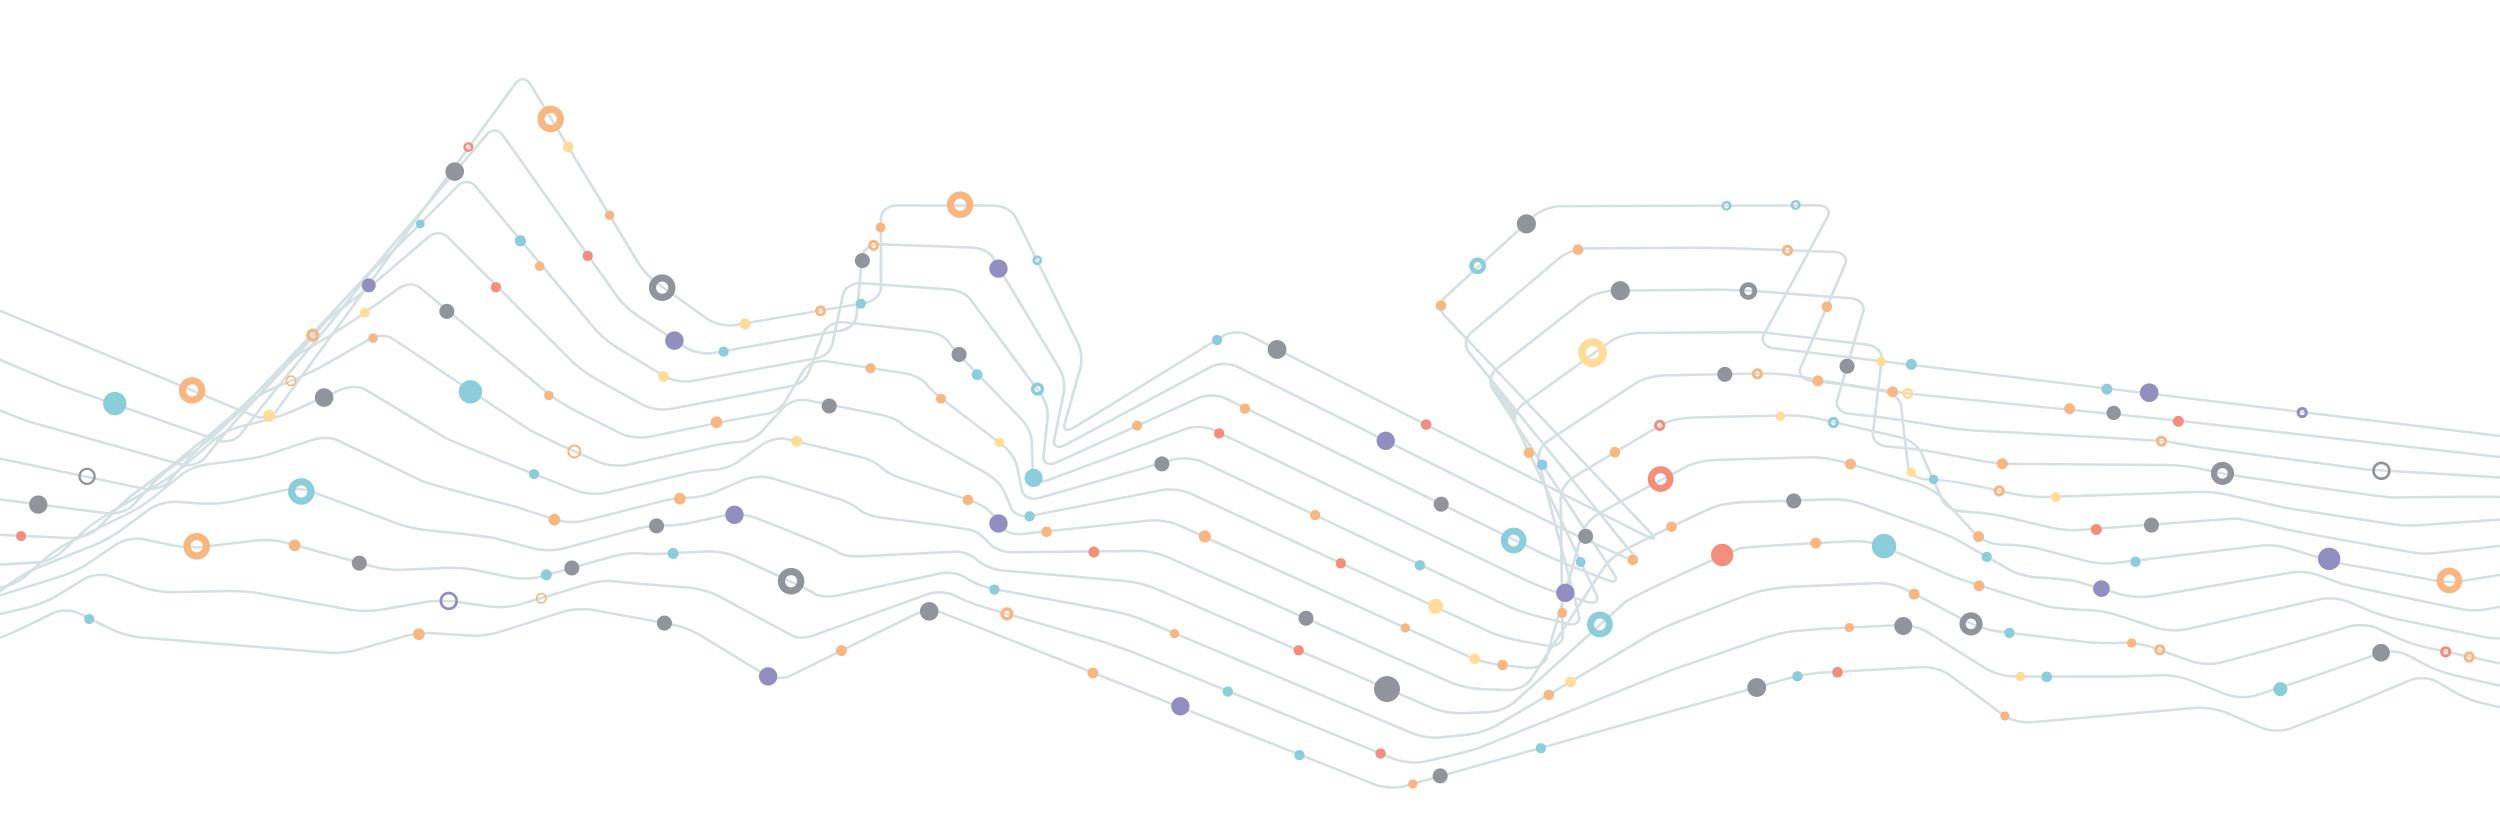 <svg version="1.1" viewBox="0 0 1225 411" xml:space="preserve" xmlns="http://www.w3.org/2000/svg"><style type="text/css">.st1{fill:#bac9cf}.st2{fill:#f2872e}.st3{fill:#eb4224}.st4{fill:#ffc754}.st5{fill:#3dabc2}.st6{fill:#474d57}.st7{fill:#4a4296}</style><g opacity=".6"><path class="st1" d="M27.64 292.72l13.99-8.5c2.51-1.47 6.02-2.14 9.62-1.84 1.14.11 2.17.32 3.15.65l15.07 5.34c4.8 1.57 9.92 2.38 15.21 2.42l26.05-.58c5.04-.06 9.48.17 13.65.71l46.8 8.4c2.23.39 4.7.59 7.77.62h.09c3.02 0 5.47-.17 7.77-.54l21.21-3.72c2.16-.37 4.57-.56 7.56-.62 3.02-.04 5.43.08 7.68.38l16.48 2.37c1.08.16 2.27.24 3.64.27 4.45.04 8.25-.4 11.79-1.37l32.86-9.87c3.12-.91 6.41-1.44 9.79-1.56.99-.02 1.78 0 2.58.1l13.19 1.35 23.74 1.81c4.92.5 9.8 1.84 14.16 3.92l36.19 19.46c1.49.97 3.41 1.1 4.92 1.11 2.11-.02 4.28-.39 6.37-1.11l55.62-20.12c1.81-.7 4.07-1.01 6.54-.91 2.45.12 4.64.63 6.39 1.5 4.31 2.19 8.98 4.08 13.96 5.62l58.56 16.97 14.34 4.98 128.21 52.45.1.04c3.19 1.24 7.01 1.85 11.33 1.79 1.34-.03 2.51-.14 3.68-.36 0 0 22.28-4.92 27.13-6.78l94.36-38.18 45.84-15.82c4.57-1.47 8.98-2.53 13.14-3.16l13.9-1.14 38.41-1.9c4.72-.11 9.67 1.09 13.63 3.3l28.58 17.91c4.03 2.35 9.1 3.77 14.25 4l52.09.03 15.8-.5 2.69-.17c4.92-.21 9.95.53 14.63 2.15l18.56 7.24c2.03.79 4.41 1.23 7.29 1.33 2.85.08 5.27-.19 7.5-.85l21.33-6.94 14.38-4.88 24.96-8.81c1.86-.67 4.1-.93 6.63-.78 2.52.16 4.68.68 6.47 1.57l8.51 4.54c4.29 2.2 9.04 3.98 14.11 5.29l23.94 5.53v-1.27l-23.57-5.44h-.01c-4.96-1.27-9.61-3.01-13.87-5.21l-8.52-4.54c-1.91-.95-4.25-1.52-6.97-1.69-2.73-.15-5.16.14-7.28.89l-24.74 8.74-14.56 4.94-21.31 6.93c-1.95.58-4.29.84-6.94.76-2.67-.09-4.96-.51-6.8-1.22l-18.58-7.25-.1-.04c-4.8-1.65-10.04-2.41-15.22-2.2l-2.49.16-15.84.5-52.05-.03c-4.92-.21-9.74-1.56-13.63-3.84l-28.51-17.86-.09-.05c-4.2-2.33-9.28-3.55-14.43-3.45l-38.34 1.89-13.98 1.15-.11.01c-4.26.64-8.62 1.69-13.41 3.23l-45.91 15.85L724.24 366c-4.69 1.8-26.87 6.69-26.87 6.69-.99.18-2.09.29-3.36.32-4.1.05-7.76-.52-10.84-1.72l-128.23-52.46-14.43-5.01-58.68-17.01c-4.82-1.49-9.41-3.34-13.73-5.54-1.89-.94-4.2-1.48-6.9-1.61-2.71-.11-5.1.22-7.2 1.03l-55.59 20.11c-1.87.64-3.88.99-5.83 1-1.89 0-3.24-.29-4.13-.88l-36.41-19.58c-4.45-2.12-9.5-3.51-14.69-4.03l-23.74-1.82-13.15-1.35c-.79-.09-1.65-.13-2.71-.1-3.5.13-6.92.68-10.24 1.65l-32.85 9.87c-3.26.89-7.05 1.33-11.28 1.29-1.3-.02-2.43-.11-3.54-.27l-16.49-2.37c-2.25-.3-4.74-.42-7.81-.38-3.08.06-5.56.26-7.87.66l-21.21 3.72c-2.16.35-4.55.52-7.53.51-2.98-.02-5.37-.21-7.6-.61l-46.74-8.39-.1-.01c-4.18-.55-8.7-.78-13.89-.71l-25.93.58c-5.06-.04-10.16-.85-14.82-2.37l-15.06-5.34c-1.01-.34-2.16-.58-3.41-.69-.62-.05-1.23-.08-1.83-.08-3.26 0-6.29.73-8.72 2.15l-13.98 8.49c-4.09 2.33-8.77 4.19-13.6 5.42l-13.93 3.22v1.28l14.35-3.31c4.97-1.3 9.64-3.17 13.97-5.63z"/><path class="st1" d="M1216 343.83c-4.91-1.34-9.45-3.2-13.56-5.55l-8.03-4.78c-1.81-1.02-4.15-1.63-6.75-1.79-2.61-.14-5.03.23-7.07 1.08l-24.03 10.05-14 5.63-20.52 7.92-.11.03c-1.88.68-4.16.99-6.72.95-2.6-.07-4.83-.49-6.71-1.29l-17.66-7.55-.1-.04c-3.21-1.26-7.04-2.03-11.37-2.29-1.34-.07-2.54-.05-3.73.06l-80.65 7.07c-4.7.2-9.54-1.1-12.91-3.42l-26.53-19.75-.09-.06c-3.86-2.55-8.93-3.95-13.93-3.84l-49.13 2.73c-5.26.39-10.42 1.25-15.43 2.57l-188.98 53.07c-2.01.52-4.31.71-7.03.59-2.72-.15-4.97-.58-6.94-1.35l-211.73-84.02c-2.04-.76-4.46-1.09-7.17-.99-2.71.12-5.07.65-7.06 1.62l-60.96 30.04c-1.69.79-3.87 1.17-6.16 1.08-2.29-.1-4.4-.68-6.01-1.67l-31.8-19.4c-4.28-2.42-9-4.18-14.13-5.24l-38.33-7.03c-1.09-.19-2.27-.3-3.62-.35-.45-.01-7-.31-11.58 1.32l-31.32 10c-3.28.97-6.98 1.53-11.31 1.7-1.3.04-21.73-1.42-23.14-1.38-4.49.16-8.33.69-11.83 1.65l-23.12 6.68c-3.33.89-7.05 1.36-11.38 1.44-1.29.02-93.72-7.53-93.72-7.53-5-.49-9.91-1.79-14.27-3.78l-16.66-8.17c-1.92-.9-4.32-1.35-6.89-1.3-2.59.06-4.94.62-6.86 1.65 0 0-21.22 10.71-25.32 11.65l-.35.08v1.27l.55-.11c4.25-.97 25.76-11.8 25.76-11.8l.1-.05c1.65-.89 3.78-1.39 6.14-1.44 2.38-.05 4.54.36 6.32 1.19l16.66 8.17c4.5 2.05 9.44 3.35 14.66 3.87 0 0 92.54 7.55 93.89 7.54 4.46-.09 8.3-.58 11.84-1.52l23.12-6.69c3.3-.9 7.03-1.41 11.4-1.57 1.33-.03 21.78 1.42 23.14 1.37 4.45-.18 8.27-.76 11.76-1.79l31.22-9.96c3.19-.95 6.93-1.38 11.13-1.27 1.29.05 2.41.16 3.5.35l38.31 7.03c4.81 1 9.52 2.75 13.67 5.09l31.79 19.4c2.23 1.36 4.83 1.75 6.62 1.83 2.55.1 4.91-.31 6.92-1.25l60.97-30.05c1.74-.85 3.9-1.34 6.42-1.44 2.52-.09 4.75.21 6.67.93L673.49 385l.1.04c2.04.79 4.43 1.26 7.31 1.42 2.88.13 5.32-.07 7.57-.66l188.99-53.09c4.83-1.27 9.9-2.12 15.14-2.51l49-2.72c4.6-.12 9.52 1.23 13.12 3.63l26.42 19.66.08.06c3.74 2.57 8.8 3.93 13.86 3.72l80.78-7.08c1.04-.09 2.17-.11 3.44-.05 4.17.25 7.84.98 10.88 2.18l17.83 7.62c1.97.84 4.38 1.3 7.17 1.38 2.75.04 5.2-.3 7.23-1.03l20.75-8 14.03-5.64 24.03-10.05c1.77-.74 3.97-1.07 6.36-.95 2.39.14 4.51.7 6.19 1.64l7.92 4.73s7.95 4.66 13.93 5.71l10.21 2.5.01-1.28-9.82-2.4h-.02z"/><path class="st1" d="M1226 214.38v-1.25l-303.36-36.65.07-.61c.37-3.62-3.18-7.09-7.84-7.58l-5.62-.69 4.37-14.86c.11-.43.17-.88.17-1.31.05-1.21-.43-2.39-1.38-3.42-1.35-1.46-3.46-2.38-5.7-2.46l-8.5-.65h-.01l6.6-15.35c.34-.86.45-1.75.3-2.54-.35-2.61-3.59-4.21-6.38-4.21h-.07l-11.15-.39 8.65-16.02c.44-.85.62-1.69.55-2.47-.09-1.24-.91-2.4-2.12-3.02-1.04-.58-2.39-.88-4.1-.88l-125.6.4h-.11c-5.06.25-9.91 2.02-13.38 4.93l-43.53 39.58a7.405 7.405 0 0 0-2.34 5.13c-.07 1.96.63 3.82 2.04 5.29l10.45 11.01c-.28.96-.39 1.9-.32 2.8.13 1.45.68 2.81 1.65 4l10.45 12.88-.01.08c-.03.23-.07.46-.07.69-.01 1.47.4 2.88 1.22 4.14l11 16.81.02.05c.09.29.18.58.34.92l12.89 27.23-143.01-72.39c-1.91-.92-4.26-1.35-6.8-1.25-1.78.08-4.37.45-6.66 1.86l-72.98 44.89c-.88.51-1.85.98-2.72.93-.26-.02-1.15-.03-.84-1.52.07-.33 7.92-28.25 7.92-28.25.23-.86.37-1.79.43-2.86.14-3.48-.39-6.47-1.66-9.23l-30.62-62.05c-1.94-3.46-6.46-5.86-11.35-5.98l-47.39-.05c-2.54.01-5.04.96-6.71 2.65-1.18 1.2-1.81 2.65-1.77 4.14l-.01 12.27v.01h-.14c-4.52-.16-8.8 2.81-9.07 6.46l-1.22 12.65c-4.04.35-7.5 2.86-8.14 6.01l-1.25 5.75-51.02 8.64c-.99.16-2.08.21-3.25.16-3.79-.21-7.23-1.23-9.73-2.9l-24.63-17.47c-3.6-2.71-6.7-5.98-8.99-9.5l-53.22-88.1c-.7-1.13-1.97-2.51-4.05-2.63h-.03c-2.04 0-3.43 1.28-4.28 2.42l-44.18 60.5-15.58 18.07-8.49 10.33-6.48 7.13s-23.15 24.88-25.24 27.13l-26.4 27.96-.11.11-8.7 8.15L-.5 151.4v1.35l116.31 48.18-14.37 12.3h-.01L30.1 188.24-.52 175.42v1.37l30.2 12.63 70.61 24.74-.01.01h.01L85.64 226.1l-70.11-19.77c-4.85-1.44-16.08-6.16-16.08-6.16v1.39s10.77 4.49 15.65 5.94l69.35 19.56.06.02-15.33 11.52-69.77-14.64v1.28l68.38 14.31c-3.8 2.75-7.35 5.73-10.61 8.93l-4.01 2.48c-.03 0-53.78-6.96-53.78-6.96v1.25l52 6.77s-8.47 5.73-11.83 8.79l-2.18 2.05c-.88.11-1.69.21-2.58.19l-35.44-1.61v1.24l35.45 1.61s.67-.01.98-.04l-2.04 1.01c-4.38 2.28-8.39 4.95-11.98 7.98l-1.71 1.51c-1.13.24-20.71 1.28-20.71 1.28l-.01 1.24s18.56-.89 18.94-.95l-2.9 2.55c-4.27 1.95-12.5 7.71-12.5 7.71-.96.29-3.56.85-3.56.85v1.27s1.01-.2 1.25-.25l-1.25 1.04v1.66l4.28-3.48c3.45-1.09 6.63-2.75 9.19-4.79l3.51-3.08s.75-.35 1.02-.47l29.23-11.71c4.57-1.92 8.88-4.3 12.87-7.1l14.08-10.4c3.47-2.37 8.36-3.71 13.1-3.59l12.41.82.12.01c5.19.24 10.42-.14 15.53-1.13l24.07-5.3c2.01-.44 4.27-.66 6.74-.63 1.69.04 3.87.15 5.87.78l12.42 4.52 30.51 11.47.12.05c4.72 1.67 9.78 2.79 15.13 3.35 0 0 28.44 2.76 33.49 4.02l17.95 4.82c2.18.57 4.59.85 7.59.88 2.99 0 5.41-.26 7.56-.79l36.19-9.66.1-.03c4.63-1.16 8.92-1.72 12.77-1.64l.1.01c4.02.14 8.25-.26 13.3-1.26l16.49-3.59c1-.22 2.1-.36 3.34-.43 4.03-.18 7.8.27 10.97 1.33 0 0 37.46 14.5 40.03 16.45 1.49 1.24 3.5 1.8 5.47 2.21 2.04.4 4.06.57 5.99.49l47.35-2.33h.11c3.4 0 7.1 1.43 9.97 3.88 3.16 2.76 7.69 4.65 12.75 5.32l60.18 5.18c4.9.5 9.91 1.72 14.55 3.55l135.2 58.41c4.5 1.82 9.67 2.79 14.95 2.81l12.97-.47c4.93-.3 9.82-2.1 13.4-4.92l.1-.08c18.09-16.34 36.19-32.68 54.33-49.06 3.32-2.89 52.12-25.1 56.23-26.29 3.94-.98 55.37-3.48 55.37-3.48 4.89-.09 9.86.79 14.48 2.57l33.04 14.43c4.49 1.92 46.29 14.68 46.29 14.68l.11.03c4.83 1.34 18.72 2.02 18.72 2.02 4.92-.02 10.07.69 14.97 2.08l20.27 6.54c2.11.68 4.49 1.08 7.5 1.26 2.93.14 5.43.01 7.65-.41l64.9-14.63c1.01-.24 2.12-.4 3.29-.47 3.95-.2 7.65.31 10.74 1.47l9.62 4.07c4.51 1.85 9.42 3.39 14.67 4.58l44.07 9.03c1.09.23 7.27.49 7.27.49v-1.24s-5.94-.25-7.07-.48l-44.06-9.02c-5.08-1.15-9.91-2.66-14.31-4.47l-9.65-4.08-.1-.04c-3.26-1.22-7.05-1.74-11.28-1.54-1.26.08-2.46.25-3.63.52l-64.76 14.59c-2.1.4-4.49.52-7.3.38-2.89-.17-5.16-.55-7.22-1.22l-20.2-6.52-.1-.03c-4.94-1.4-9.98-2.12-15.09-2.12-.11 0-13.91-.67-18.62-1.98 0 0-41.76-12.75-46.24-14.67l-32.97-14.4-.1-.04a40.533 40.533 0 0 0-14.98-2.64s-51.68 2.52-55.7 3.52l-.1.03c-4.15 1.2-53.27 23.59-56.75 26.61l-54.31 49.04c-3.37 2.67-7.96 4.35-12.68 4.63l-12.83.47c-5.08-.02-10.06-.95-14.46-2.73L566.2 287.7a56.968 56.968 0 0 0-14.98-3.63l-60.06-5.17c-4.72-.62-9.09-2.44-11.98-4.98l-.08-.07c-1.85-1.56-5.71-4.16-10.88-4.16h-.1l-47.35 2.32c-1.82.08-3.73-.08-5.66-.46-1.7-.36-3.6-.87-4.84-1.91l-.1-.08c-2.64-2-40.45-16.64-40.45-16.64-3.31-1.11-7.16-1.57-11.45-1.38-1.32.07-2.49.22-3.66.48l-16.37 3.57c-4.88.96-9.12 1.37-12.96 1.23h-.1c-4.03-.07-8.36.48-13.29 1.71l-36.05 9.63-.1.02c-2.05.51-4.42.75-7.24.75-2.83-.02-5.19-.29-7.31-.85l-17.86-4.79-.1-.03c-5.05-1.26-33.74-4.06-33.74-4.06-5.14-.53-10.07-1.63-14.66-3.25l-30.63-11.51-12.45-4.53-.1-.03c-2.12-.66-4.34-.79-6.23-.83-2.6-.02-4.92.19-7.15.68l-23.94 5.28c-4.94.96-10.19 1.34-15.26 1.1l-12.44-.83h-.11c-5.02-.1-10.12 1.29-13.97 3.9l-14.09 10.4c-3.83 2.69-8.05 5.01-12.6 6.93l-26.68 10.68 1.49-1.32c3.73-.85 7.05-2.45 9.62-4.62l6.47-6.1 3.08-1.52c3.2-.76 5.95-2.12 7.97-3.93l15.17-7.49c4.34-2.23 8.44-4.82 12.24-7.77l14.13-11.4c3.47-2.59 8.04-4.35 12.93-4.97 0 0 22.24-2.6 27.25-4.14l23.22-7.65.1-.03c1.9-.62 4.05-.95 6.37-.97 2.3 0 4.09.29 5.53.88l11.86 5.62L206 236.04l.09.04c4.45 2.07 46.75 12.91 46.75 12.91l18.76 6.16c2.1.68 4.55 1.06 7.48 1.18 2.93.09 5.41-.11 7.68-.63l37.83-9.53c4.76-1.13 9.02-1.69 13.11-1.72 4.05-.05 8.27-.95 12.99-2.8l13.83-5.92c1.82-.78 4.08-1.24 6.72-1.39 2.64-.13 4.97.08 7 .66l31.78 9.82c4.46 1.46 7.8 3.13 10.26 5.16 2.49 2.06 6.03 3.41 11.13 4.23l31.6 3.97 12.43 2.12c2.94.88 5.7 2.81 8.23 5.79 2.5 3.01 7.11 4.99 12.04 5.16h.1l61.19-.68c4.9.05 9.88 1.01 14.48 2.82l138.63 61.37c4.55 1.89 9.55 3.05 14.87 3.44l13.46.53c4.81.12 9.55-1.94 12.04-5.24l4.66-7.14c1.63-1 2.78-2.36 3.23-3.78l.62-2.12 2.21-3.39c1.24-.21 2.32-.65 3.13-1.29a5.05 5.05 0 0 0 1.97-3.99l-.03-2.5 1.92-2.95c.87.17 1.62.23 2.32.18 1.13-.06 2.24-.49 2.98-1.17.86-.83 1.07-1.83 1.09-2.53.01-.42-1.04-4.7-1.04-4.7l2.09-3.21 1.72.55c.73.23 1.71.49 2.75.5.92.07 1.9-.26 2.55-.86.45-.42.69-.94.68-1.4.11-.92-.21-1.77-.49-2.4l-2.04-4.32 2.43-3.73 3.9 1.5c.78.29 1.63.57 2.61.68.52.04 1.3.05 1.94-.34.56-.35.86-.98.78-1.67-.07-.82-.46-1.55-.83-2.12l-3.35-5.13c1.3-1.41 2.81-2.73 4.49-3.93l4.18 1.86.21.09c.93.39 1.9.8 3.11.81.59 0 1.33-.36 1.45-.99.15-1.03-.42-1.8-.92-2.48l-2.16-2.67 9.51-4.74c.47.19 1.03.39 1.65.47.35.09.82-.04 1.11-.31a.8.8 0 0 0 .28-.69c-.04-.32-.15-.59-.28-.84 0 0 25.35-12.31 29.43-13.77 3.84-1.21 8.36-1.97 13.41-2.25l43.51-1.42c4.9-.07 10.01.69 14.81 2.21l35.43 12.71c4.57 1.69 9.07 3.74 13.43 6.13l23.5 13.43.11.06c4.18 2.24 9.18 3.55 14.43 3.77h.1s13.66.75 18.7 2.06l21.05 6.15.12.04c3.35.95 7.16 1.37 11.69 1.29 1.36-.04 2.55-.13 3.58-.29 0 0 69.25-11.94 70.48-11.97 4.13-.09 7.81.4 11.04 1.48l10.24 3.84c4.63 1.69 60.14 12.92 60.14 12.92l.11.02c2.21.43 4.66.61 7.72.54 3.01-.08 11.97-1.94 11.97-1.94v-1.28s-9.14 1.9-12 1.98c-2.96.06-5.31-.11-7.5-.54 0 0-55.38-11.21-60.01-12.89l-10.17-3.81-.1-.03c-3.33-1.11-7.18-1.64-11.48-1.54-1.29.04-70.6 11.96-70.6 11.96-1.03.15-2.16.25-3.45.28-4.37.08-8.04-.33-11.22-1.23l-21.3-6.22c-5.08-1.32-19.06-2.09-19.06-2.09-4.98-.21-9.88-1.49-13.86-3.64l-23.51-13.43-.1-.05c-4.37-2.39-8.94-4.48-13.65-6.22l-35.36-12.69-.1-.03a48.171 48.171 0 0 0-15.32-2.26l-43.43 1.42c-5.27.3-9.79 1.06-13.81 2.32l-.1.03c-4.09 1.47-23.91 11.02-29.6 13.86l-.01-.01c-.06-.07-.41-.47-.51-.6l-14.43-15.21 32.53-17.27c3.76-1.45 8.24-2.33 13.4-2.62l45.07-1.25c4.93-.06 10.13.58 14.97 1.82l38.05 11.02c4.27 1.35 8.17 3.58 11.3 6.46l.42.95c.92 1.97 2.75 3.72 5.16 4.94l11.44 12.26c3 3.01 7.79 5.02 12.79 5.37l4.08.08c5.02.15 10.12.83 15.21 2.04l22.09 5.82c3.4.86 7.26 1.3 11.79 1.32 1.37 0 75.13-8.98 76.38-8.99 4.2.02 7.98.52 11.28 1.5 3.61 1.19 20.69 6.41 25.96 7.44l46.57 8.43.1.02c2.21.4 4.67.59 7.76.61 3.05-.01 24.32-3.65 24.32-3.65v-1.26s-21.36 3.67-24.33 3.68c-3.01-.01-5.4-.2-7.59-.6l-46.67-8.45c-5.15-1.01-25.78-7.41-25.78-7.41-3.43-1.02-7.23-1.52-11.64-1.54-1.32.01-75.05 8.98-76.37 8.99-4.42-.03-8.16-.44-11.51-1.3l-22-5.79-.1-.03c-5.12-1.21-10.32-1.91-15.44-2.07l-3.92-.07-.1-.01c-4.61-.31-9.17-2.22-11.93-5.02l-9.49-10.19-.11-.12c.94.27 7.28.69 7.28.69 5.02.24 10.15.91 15.31 2.02l22.92 5.41.1.03c3.43.78 7.31 1.22 11.87 1.35 1.4.03 77.45-5.74 78.75-5.72 4.33.12 23.12 4.87 23.12 4.87 4.82 1.36 63.17 11.63 63.17 11.63 2.23.38 4.63.58 7.8.67 3.07.06 36.7-3.91 36.7-3.91l.01-1.25s-33.68 3.99-36.68 3.93c-3.04-.08-5.45-.29-7.67-.67 0 0-58.18-10.25-63.01-11.61 0 0-18.95-4.77-23.4-4.9-1.35-.02-77.42 5.74-78.74 5.72-4.46-.12-8.24-.55-11.65-1.33l-23.04-5.44a95.945 95.945 0 0 0-15.58-2.04s-7.64-.75-9.19-1.5l-5.03-5.39c-.07-.07-2.52-5.28-3.63-7.79 4.95.33 9.99.99 15.05 1.98l23.99 5.05c5 .97 10.25 1.44 15.56 1.42l73.9-2.49c5.01-.11 10.11.4 15.2 1.53l27.57 6.21s54.14 8.47 57.23 8.62c3.07.13 5.57.13 7.95-.01l41.15-2.84v-1.27l-41.21 2.87-.11.01c-2.23.13-4.67.13-7.7 0-3.09-.15-57.01-8.59-57.01-8.59l-27.5-6.2-.11-.03c-5.14-1.13-10.34-1.66-15.48-1.54l-73.9 2.49c-5.24.05-10.37-.43-15.34-1.41l-23.99-5.05c-5.16-1-15.82-2.02-15.82-2.02s-5.85-13.18-5.89-13.24c0 0 2.26.32 3.35.51l24.97 4.65c5.03.88 10.28 1.4 15.58 1.54l76.31.62c5.07.09 10.21.64 15.36 1.64l13.09 2.81s76.5 11.42 81.89 11.41c0 0 49.45-.55 53.02-.14l.5.06v-1.25l-.4-.05c-3.6-.42-53.22.14-53.22.14h-.13c-5.21 0-81.34-11.38-81.34-11.38l-13.07-2.8-.12-.03c-5.17-1-10.4-1.55-15.65-1.65l-76.2-.61c-5.24-.14-10.41-.66-15.45-1.54l-24.97-4.65c-1.18-.21-4.56-.7-4.56-.7-1.67-2.21-4.03-3.99-6.87-5.17l-.91-7.89 19.94 3.25c5.06.79 10.3 1.35 15.68 1.67 0 0 88.93 4.6 94.13 5.47l14.01 2.54 83.06 11.05 66.07 3.93v-1.26l-65.96-3.9-82.98-11.06-13.91-2.52-.1-.02c-5.2-.87-94.21-5.47-94.21-5.47l-.1-.01c-5.25-.32-10.45-.87-15.42-1.65l-20.34-3.32-.77-6.69c-.47-2.6-2.41-4.94-5.14-6.41l8.81 1.25 127.08 12.71 163.05 18.42v-1.25l-162.82-18.38-127.22-12.74-14.91-2.04 1.5-12.58 303.5 36.67zM7.4 284.77a52.94 52.94 0 0 1 4.34-2.68c-1.26.99-2.73 1.89-4.34 2.68zm22.04-14.41c-1.74 1.48-4 2.73-6.5 3.59 2.94-2.45 6.21-4.69 9.79-6.68l-3.29 3.09zm877.15-123.58l.11.01c3.15.12 5.84 2.28 5.76 4.62 0 .36-.05.7-.14 1.08l-4.4 14.95-18.46-2.25 8.22-19.09 8.91.68zM782.77 251.33c-2.76 1.75-5 3.95-6.54 6.4l-.02-.03v.01l-9.51-14.54 16.08 8.14-.02.01.01.01zm-7.34 11.68s.73-2.27.93-2.68l2.94 4.51-3.87-1.83zm-367.11-99.77l-1.19 5.49c-.64 2.56-3.19 5.6-7.38 6.27l4.14-11.04 4.43-.72zm-3.86-.62c.82-1.58 2.57-2.89 4.79-3.59l-.64 2.91-4.15.68zm-4.47 13.61c4.76-.76 7.67-4.17 8.43-7.17l1.32-6.04 2.68-.44c2.46-.43 4.61-1.68 6.1-3.53l35.32 3.91h.04c4.45.6 8.07 2.22 9.96 4.46 1.97 2.78 4.31 5.57 7.44 8.85l28.82 29.57c2.75 3.05 4.46 6.8 4.81 10.6l.53 15.35c.06 1.31.5 2.38 1.3 3.17.84.9 2.3 1.47 3.82 1.47.93.02 1.97-.17 2.97-.52l67.65-25.12c1.86-.69 4.11-.99 6.66-.9 2.55.11 4.75.57 6.59 1.41l152.34 73.3c4.45 2.08 9.16 3.95 14.09 5.6l3.84 1.22.05 4.05-2.33 8.15-10.16-2.56c-4.94-1.34-9.66-3.03-14.12-5.06L589.3 225.72l-.09-.04c-3.11-1.33-6.94-1.89-11.05-1.61-1.3.1-2.44.3-3.47.6l-65.74 18.77-.1.02c-.9.24-1.82.34-2.69.27-2.43-.12-4.54-1.79-4.81-3.88l-2.55-12.18-.03-.11c-1.18-3.64-3.66-7.08-7.25-10l-29.29-22.39c-3.56-2.82-6.16-5.31-8.19-7.83l-.07-.08c-2.27-2.42-5.92-4.1-10.94-5.01l-38.14-5.85a14.6 14.6 0 0 0-1.69-.12c-1.39.01-2.8.27-4.2.75l.25-.68.71-.11.03-.01zm10.02-14.53l.66-3.03.1-.02c.41-.09 2.18-.2 2.73-.15l3.42.38c-1.26 1.29-4.82 2.48-4.82 2.48l-2.09.34zM764.8 300.09l.06 4.15-1.16-.29 1.1-3.86zm-.03-59.86l-10.28-15.71c.03-2 .73-3.98 1.98-5.63l12.66 15.6.02.02c-1.98 1.66-3.43 3.61-4.25 5.71l-.13.01zm-.48 18.9l.05 3.91-1.17-4.47 1.12.56zm-1.55-2.18l-2.97-11.32 4.46 9.42.03 2.66-1.52-.76zm1.35-12.98l.1 7.92-6.21-13.13 6.36 3.22.05.08-.01.06c-.13.57-.27 1.15-.29 1.85zm117.22-61.68c.03.53.21 1.06.52 1.6l-2.05-.35c-5.22-.8-10.46-1.18-15.73-1.15l-48.32.91h-.11c-5.17.28-9.91 1.49-13.71 3.5l-38.65 25.33L748.89 197l41.1-29.52c3.51-2.12 8.12-3.42 13.06-3.68 0 0 56.74-.61 60.8-.3l-.11.21c-.45.84-.68 1.68-.66 2.48-.08 2.45 2.49 4.7 5.69 5.01l15.85 1.92h.01l-2.85 6.61c-.41.9-.56 1.76-.47 2.56zm-118.26 31.5l14.51 15.29s-7.35 4.54-7.41 4.59l-12.78-15.75c.37-.39.79-.81 1.31-1.19l4.37-2.94zM869.06 170l-.11-.02c-2.56-.26-4.6-1.95-4.55-3.79-.01-.62.76-2.38.87-2.57.35.03 22.32 2.58 22.32 2.58l-2.47 5.74-16.06-1.94zm-3.16-7.56l9.73-18.02 20.66 1.58-8.19 19.01-.01.02s-21.98-2.57-22.19-2.59zm8.94-19.33l-16.97-1.3-15.8-.52-51.77.55-.11.01c-5.13.28-9.97 1.8-13.63 4.29l-.08.06c-3.66 2.79-32.65 25.45-43.52 34.01l-13.44-14.17c.38-.98.96-1.83 1.78-2.56l43.44-36.71c3.32-2.55 7.98-4.16 12.84-4.41l53.41-.36 15.77.22 38.64 1.35-10.56 19.54zm-97.47 4.02c3.4-2.32 8.09-3.79 12.95-4.04l51.73-.55 15.72.51 16.42 1.26-9.72 18c-4.04-.32-61.46.26-61.46.26l-.1.01c-5.17.28-9.9 1.62-13.67 3.88l-41.23 29.61-14.17-14.93 43.53-34.01zm-15.23 65.73l.01.01-4.34 2.91c-.48.35-.87.74-1.26 1.15l-.01-.01-12.49-15.39c.57-1.01 1.28-1.87 2.13-2.54 0 0 1.13-.82 1.66-1.21l14.3 15.08zm7.82 22.65l10.89 13.42-14.93-7.56c.66-2.14 2.08-4.19 4.04-5.86zm.99-.85c.06-.05 7.5-4.63 7.5-4.63l14.72 15.52-9.06 5.03-.01-.01-.41-.21-12.74-15.7zm-6.8-21.59l38.45-25.21c3.56-1.88 8.21-3.06 13.16-3.33l48.41-.91c5.09-.03 10.25.35 15.37 1.13l3.49.6a7.515 7.515 0 0 0 4.32 1.91l5.96.63 8.3 1.02-2.04 6.93c-.1.35-.21.82-.23 1.28-.11 1.21.32 2.46 1.21 3.53 1.26 1.5 3.3 2.5 5.41 2.67l12 1.31h.01l-.7 5.86-26.44-6.02-.09-.02a75.1 75.1 0 0 0-15.63-1.51l-46.66 1.08h-.1c-5.22.29-9.85 1.33-13.76 3.1L778.7 228.4l-14.55-15.33zm141.98-10.96c-1.8-.15-3.49-.97-4.52-2.19-.7-.83-1.03-1.76-.94-2.7.01-.3.07-.61.2-1.1l2.06-7.01 16.58 2.56-1.41 11.74-11.97-1.3zm-4.09-14.74l-18.37-3.15c-.64-.67-1-1.35-1.04-2.03-.07-.62.06-1.29.38-2.05l2.95-6.85 19.53 2.36-3.45 11.72zm-15.56-15.27l2.47-5.73 18.62 2.27-1.71 5.8-19.38-2.34zm12.03-48.07h.12c2.6 0 4.91 1.41 5.15 3.17.11.6.03 1.26-.25 1.97l-6.73 15.62v.01l-20.53-1.57 10.59-19.61 11.65.41zm-189.92 30.48l-.07-.05a5.964 5.964 0 0 1-1.66-4.37c.06-1.64.76-3.17 2.01-4.36l43.51-39.56c3.12-2.62 7.78-4.32 12.53-4.54l125.59-.4h.11c1.55-.07 3.13.41 4.03 1.24.48.44.73.95.75 1.52.05.57-.09 1.19-.45 1.89l-8.88 16.46-39.34-1.37-15.81-.22-53.33.36h-.11c-5.08.28-10.02 1.99-13.65 4.76l-43.48 36.74c-.76.68-1.36 1.48-1.8 2.38l-9.95-10.48zm21.54 29.83l-.06-.07v.01l-9.65-11.88-.05-.06a6.02 6.02 0 0 1-1.34-3.3c-.04-.48-.01-.99.09-1.54l12.93 13.62c-.88.95-1.54 2.04-1.92 3.22zm1.08 1.34c.22-1.34.83-2.57 1.74-3.6l14.01 14.76-1.63 1.19c-.83.66-1.53 1.46-2.14 2.42l-11.98-14.77zm11.72 20.16c-.04-1.02.13-2.06.49-3.05l12.24 15.08a10.777 10.777 0 0 0-2.28 4.93l-10.2-15.56c-.15-.52-.23-.98-.25-1.4zm3.9 9.37l6.31 9.64c-.01.05-.01.1-.01.16.03.4.1.83.21 1.33l1.55 5.89-8.06-17.02zm8.28 12.65c2.63 4.01 5.25 8.02 7.87 12.02l-5.44-2.75-2.43-9.27zM432.35 106.73c-.01-1.1.49-2.24 1.44-3.21 1.41-1.43 3.51-2.26 5.8-2.25l47.38.06c4.26.09 8.41 2.27 10.11 5.35l30.6 62.02c1.14 2.47 1.65 5.37 1.52 8.6-.06.98-.19 1.84-.41 2.68 0 0-7.91 28.03-7.95 28.39-.03.49-.03 1.07.21 1.62.26.67 1.03 1.19 1.85 1.23 1.47.07 2.61-.59 3.62-1.16l73-44.91c1.53-.95 3.63-1.52 5.91-1.62 2.27-.09 4.44.31 6.18 1.14l144.45 73.12.61 1.3 4.47 17.06-154.64-77.04-.1-.05c-1.91-.9-4.26-1.34-6.89-1.31-2.61.05-4.95.61-6.86 1.63l-71.17 38.17c-.76.39-1.9.88-2.98.75-1-.12-1.35-1.03-1.34-1.78 0-.35.04-.7.11-1.06l4.67-23.19c.17-.86.24-1.8.22-2.88-.14-3.48-.93-6.43-2.45-9.1l-32.93-54.77-.06-.09c-1.89-2.71-5.9-4.5-10.74-4.78l-43.64-1.52.01-12.4zm0 13.65l43.54 1.51h.03c4.28.23 8.07 1.88 9.68 4.23l32.98 54.84c1.37 2.39 2.13 5.24 2.25 8.47.02.98-.04 1.84-.21 2.68l-4.67 23.22c-.06.33-.12.76-.11 1.2-.03 1.28.73 2.77 2.49 3.01 1.44.16 2.73-.36 3.9-.94l71.18-38.17c1.64-.88 3.77-1.38 6.15-1.43 2.35-.04 4.53.37 6.31 1.2l155.71 77.57 2.82 10.76.07 5.86-8.03-3.5-155.77-76.3c-1.95-.9-4.29-1.37-6.98-1.4-2.7 0-5.06.43-7.08 1.35l-69.35 31.55c-.83.37-1.61.57-2.33.61-.99.08-1.92-.28-2.36-.89-.42-.57-.59-1.31-.5-2.29l1.89-19.25c.19-4.09-1.01-8.12-3.52-11.74l-34.59-46.44-.06-.08c-2.01-2.6-5.95-4.36-10.9-4.84l-32.57-2.31.03-18.48zm-9.21 5.28l.01-.08c.21-2.91 3.89-5.42 7.76-5.26h.1l-.03 18.46s-8.96-.63-9.05-.63l1.21-12.49zm-1.32 13.73c.1 0 9.16.62 9.16.62v1.05c-.08 3.09-3.23 6.06-7.24 6.78l-2.78.47h-.01l.87-8.92zm-1.02 10.21l3.24-.55c4.58-.83 8.13-4.25 8.25-8.03v-.9l32.51 2.31.08.01c4.4.41 8.07 2.02 9.85 4.34l34.65 46.54c2.28 3.27 3.43 7.15 3.25 10.95l-1.66 16.61-.22 2.64c-.1 1.2.15 2.22.73 3.02.67.96 2.14 1.54 3.54 1.42.9-.05 1.82-.28 2.91-.76l69.35-31.56c1.73-.79 3.9-1.21 6.4-1.19 2.44.03 4.65.46 6.46 1.3L755.8 272l8.69 3.79.18 14.31-3.46-1.1c-4.8-1.59-9.46-3.45-13.92-5.54l-152.35-73.3c-1.95-.89-4.33-1.39-7.07-1.51-2.74-.09-5.18.24-7.3 1.01l-67.43 25.05s-1.79.49-2.6.48c-1.16-.01-2.22-.4-2.84-1.07-1.25-1.18-1.02-4.07-1.02-4.07-.14-4.05-.28-8.11-.42-12.23l-.05-1.42-.01-.11c-.39-4.08-2.16-7.97-5.19-11.34l-28.83-29.58c-2.99-3.14-5.36-5.97-7.26-8.65l-.07-.09c-2.72-3.19-7.39-4.43-10.83-4.91l-34.72-3.84h-.02a7.9 7.9 0 0 0 1-2.86l.52-5.42zm-7.03-5.21c.5-2.46 3.38-4.56 6.7-4.93l-.87 9.09-6.98 1.18 1.15-5.34zm-1.44 6.65l7.15-1.21-.47 4.93-.02.13c-.11.96-.51 1.94-1.12 2.85 0 0-5.8-.52-5.98-.51-.33.02-.63.08-.93.14l1.37-6.33zM253.15 41.23c.51-.69 1.59-1.83 3.08-1.83h.04c1.52.07 2.49 1.29 2.97 2.06l53.16 88.02.05.09c2.38 3.64 5.5 6.94 9.35 9.84l24.66 17.48c3.4 2.27 7.53 2.94 10.39 3.1 1.28.06 2.47 0 3.64-.19l50.41-8.53-1.39 6.38c-3.18.8-5.69 2.71-6.6 5.1l-.04.1-53.25 9.45c-.98.17-2.08.23-3.26.2-3.82-.16-7.31-1.11-9.9-2.72l-23.82-15.69c-3.74-2.61-7.08-5.76-9.69-9.15l-56.01-79.02c-.51-.73-1.97-2.42-4.44-2.5h-.1c-2.4 0-3.99 1.57-4.62 2.31l-18.71 22.12 34.08-46.62zm-44.26 60.6l29.94-35.31.07-.08c.46-.54 1.71-1.78 3.51-1.78h.08c1.27.04 2.53.77 3.4 2.01l56.02 79.05c2.69 3.5 6.04 6.66 9.92 9.37l23.86 15.72.09.06c3.5 2.17 7.67 2.78 10.55 2.9 1.31.04 2.47-.03 3.55-.22l52.51-9.32-4.14 11.03-59.14 10.79c-.99.18-2.08.25-3.27.24-3.85-.1-7.4-.99-10.08-2.52l-22.99-13.96c-3.96-2.53-7.47-5.45-10.49-8.72l-58.89-70.28c-1.11-1.37-2.94-2.19-4.74-2.19-1.83.02-3.65.81-4.99 2.16l-21.83 22.06-3.39 3.35 10.45-14.36zm186.57 80.81c-.81 1.93-2.4 3.61-4.39 4.72l3.33-5.61s1.28-1.61 2.25-2.26l-1.19 3.15zm-2.24-1.49l-4.21 7.1c-.6.19-60.43 11.48-60.43 11.48-.99.19-2.07.28-3.28.29-2.75-.03-6.74-.44-10.27-2.28l-22.15-12.28c-4.12-2.38-7.93-5.11-11.37-8.16l-61.71-61.66c-1.18-1.24-3.11-1.96-5.03-1.91-1.93.04-3.9.79-5.45 2.11l-22.04 18.8-5.76 4.66 12.22-16.72 8.8-8.66 22.08-22.31c1.11-1.12 2.59-1.78 4.04-1.79 1.39-.03 2.79.64 3.72 1.76l58.92 70.33c3.05 3.31 6.65 6.3 10.78 8.95 7.65 4.64 15.29 9.28 23.02 13.97 2.86 1.63 6.56 2.56 10.71 2.67 1.32.02 2.47-.07 3.53-.26l58.4-10.67-.4 1.06c-1.81.87-3.22 2.06-4.12 3.52zm-5.14 8.68l-4.08 6.88c-1.54 2.37-4.72 5.09-8.99 5.58l-.1.01c-4.39.36-56.86 11.14-56.86 11.14-.98.2-2.06.31-3.3.33-2.77.02-6.81-.31-10.37-1.97l-21.4-10.69c-4.31-2.23-8.43-4.72-12.31-7.45l-64.47-53.17c-1.21-1.03-3.06-1.64-4.99-1.64-.11 0-.21 0-.32.01-2.08.07-4.13.74-5.83 1.94l-22.28 15.75-7.26 4.68 13.08-17.9 9.62-7.81 22.07-18.82c1.25-1.07 2.9-1.7 4.52-1.74 1.5-.04 3.07.53 4.05 1.55l61.77 61.72c3.45 3.06 7.33 5.84 11.62 8.33l22.18 12.28c2.94 1.53 6.7 2.36 10.87 2.41 1.32 0 2.49-.11 3.55-.31 0 0 59.08-11.13 59.25-11.16l-.04.06.02-.01zm-270.67 18.63l-.03.01h-.01c-1.43.41-2.88.92-4.32 1.53l4.38-5.01 2.19-2.5 4.11 1.7-2.57 3.33-.02.02-3.73.92zm2.51.66l-2.66 3.44-.05.05c-1.48 1.9-4.54 3.09-7.55 3.01-.39-.01-.8-.06-1.24-.13l2.64-3.22c2.12-1.08 4.37-1.95 6.75-2.63l2.11-.52zm.59-7.61c2.18-2.33 4.35-4.66 6.54-6.99 1.93-1.21 3.93-2.28 5.98-3.19l1.26-.52-6.44 8.06-3.33 4.3-4.01-1.66zm8.4-1.9l7.85-9.83s8.98-3.71 9.02-3.73l-10.42 14.27-.57.77c-1.37 1.9-4.33 3.06-7.21 2.84-.57-.04-1.17-.15-1.77-.32l3.1-4zM145.05 185l-6.56 2.71.03-.04-.07.03 14.13-17.13 7.88-4.63-13.17 18.04c-.28.13-.55.25-.83.38-.45.21-.91.43-1.41.64zm17.42-21.81l-1.1.71-6.42 3.79 7.35-8.91 6.01-7.49 6.5-5-12.34 16.9zm.96.89c3.37-2.17 6.75-4.35 10.12-6.53l22.38-15.82c1.41-.99 3.23-1.59 5.01-1.64 1.71-.05 3.34.43 4.42 1.35l64.57 53.23c3.88 2.73 8.05 5.26 12.5 7.55l21.32 10.65c2.98 1.4 6.72 2.13 10.83 2.13h.21c1.32-.03 2.49-.15 3.52-.36 0 0 52.39-10.77 56.72-11.12l.1-.01c2.65-.32 5.17-1.41 7.23-3.1l-9.61 10.57c-2.76 2.81-6.46 4.61-10.23 4.95-4.28.24-8.77.87-13.82 1.94l-41.18 9.25c-.99.21-2.08.34-3.31.39-3.99.11-7.66-.48-10.66-1.73l-20.36-9.04-13.37-6.58-67.22-44.83c-1.38-.95-3.38-1.45-5.57-1.4-2.2.07-4.39.65-6.14 1.65l-22.63 12.95c-2.52 1.42-5.34 2.84-8.54 4.32l13.71-18.77zm34.92-50.02l-5.65 7.74-4.21 4.05 9.86-11.79zm-16.4 19.86l6.36-6.11-10.68 14.62-5.95 4.66-.02-.01 10.29-13.16zm-8.08 8.23l-6.53 8.29-2.61 2s7.51-8.55 9.14-10.29zm-19.1 22.16l5.62-6.7c.28-.24 3.55-2.96 3.55-2.96l-2.72 3.39-9.56 11.59-3.37 1.99 6.48-7.31zm-9.89 11.12c.31-.22.61-.44.92-.66.72-.52 1.47-1.06 2.3-1.57.4-.24.81-.47 1.21-.71l-13.37 16.26-.03.01-.02.02-3.48 1.44c-.82.36-1.66.78-2.52 1.24l14.99-16.03zm-15.62 14.66l2.85-2.9-5.94 6.35s-.96.63-1.41.93c.58-.6 4.5-4.38 4.5-4.38zm-11.18 11.77l.26.11-8.15 9.32-.03.03c-1.76.91-3.44 1.99-5.02 3.2l-.39-.14c.1-.08 13.33-12.52 13.33-12.52zm-10.27 12.33l-.79.96-.01.01c-.07-.02-.41-.13-.41-.13.39-.28.79-.56 1.21-.84zm-8.17 9.95c-1.49 1.76-4.27 2.96-7.22 3.16l12.91-11.34.02-.02.02-.02.78.27-6.51 7.95zm4.02-8.82l.34.12L93.1 225l5-5.22c1.9-1.43 3.77-2.93 5.56-4.46zm-4.15 1.14l-2.33 2.42-.03.03c-.24.18-.47.36-.7.54-.36.28-.71.56-1.14.86l-3.76 2.63 7.96-6.48zm-7.22 7.52l-2.75 3.14c-.26-.04-1.31-.3-1.31-.3l4.06-2.84zm-10.24 7.15l4.85-3.4 1.7.47-1.64 1.89c-3.09 2.8-12.31 8.14-12.31 8.14l1.25-1.35 6.15-5.75zm-7.35 5.13l-2.62 2.83a14 14 0 0 1-1.19-.16l3.81-2.67zm-5.96 4.18l.74-.53s1.38.27 1.56.29l-.32.35-8.41 4.99a96.33 96.33 0 0 1 6.43-5.1zm-10.92 9.25l9.87-5.86v.01h.01l-3.17 3.4c-1.79 1.8-4.59 3.06-7.8 3.54l1.09-1.09zm-10.73 9l-7.16 3.53.56-.51c4.81-4.76 12.94-9.43 12.94-9.43l-6.34 6.41zm27.28-15.13c-3.66 2.84-7.68 5.38-12.02 7.61-3.9 1.92-7.81 3.85-11.71 5.78l4.71-4.77c4.15-.29 7.85-1.79 10.15-4.1l6.12-6.58 2.07-1.23c2.85-.12 5.51-.93 7.56-2.27l-6.88 5.56zm2.02-4.88s5.55-3.38 6.76-4.21l-1.05 1.2c-1.3 1.41-3.35 2.47-5.71 3.01zm672.98 94.11c-2.2 2.93-6.58 4.81-10.97 4.7l-13.33-.53c-5.09-.37-10.07-1.53-14.36-3.31l-138.66-61.39-.09-.04c-4.7-1.85-9.88-2.85-15.05-2.91l-61.16.69c-4.47-.15-8.8-1.98-11-4.66l-.06-.08c-2.76-3.21-5.57-5.17-8.85-6.16l-12.6-2.15-31.6-3.97c-4.71-.75-8.22-2.07-10.41-3.9l-.09-.08c-2.57-2.1-5.96-3.81-10.66-5.36l-31.9-9.85c-2.14-.6-4.56-.83-7.41-.69-2.86.17-5.22.66-7.28 1.54l-13.81 5.91c-4.38 1.73-8.54 2.62-12.33 2.67h-.11c-4.13.03-8.5.61-13.36 1.76l-37.92 9.55c-2.06.48-4.41.66-7.2.57-2.79-.11-5.11-.47-7.17-1.14l-18.68-6.13s-42.22-10.82-46.66-12.88l-29.42-14.28-11.81-5.6-.1-.04c-2.08-.86-4.44-.97-6.04-.98-2.48.02-4.77.37-6.89 1.07l-23.31 7.68c-4.82 1.48-26.86 4.04-26.86 4.04l-.1.01c-5.07.65-9.88 2.51-13.62 5.29l-5.63 4.55c.1-.1.22-.19.31-.3 1.51-1.74 3.02-3.47 4.54-5.21l.2-.23.89-.68c.72-.55 1.46-1.12 2.2-1.74h.08c.22.02.44.03.67.03 3.63-.05 7.05-1.45 8.99-3.73l6.79-8.28c.75.17 1.44.26 2.08.29 3.49.11 6.91-1.26 8.72-3.57l3.61-4.66 7.92-1.95c4.93-1.28 9.77-2.93 14.48-4.94l22.87-10.21c1.74-.77 3.8-1.21 5.94-1.26 2.1-.03 3.84.3 5.17 1.01l7.89 4.69 31.69 19.14c4.15 2.43 64.4 25.92 64.4 25.92 3.24 1.18 7.06 1.68 11.36 1.48 1.33-.08 2.5-.23 3.65-.49l39.5-9.4c4.81-1.08 9.14-1.67 13.24-1.81h.11c4.1-.22 8.16-1.63 12.08-4.17l12.14-8.59c2.35-1.62 5.8-2.55 9.47-2.56 1.15.01 37.06 8.89 37.06 8.89 4.5 1.23 7.93 2.88 10.24 4.95 2.37 2.25 5.69 4.07 10.44 5.74l30.39 9.66c4.55 1.51 7.94 3.02 10.71 4.77 2.34 1.85 4.35 4.31 6.37 7.78 1.55 2.84 5.3 4.83 9.54 5.07.6.03 1.15.02 1.78-.04l62.53-6.59c1.04-.11 2.16-.14 3.42-.09 4.13.21 7.76.95 10.86 2.23l141.95 64.29.11.05c4.52 1.94 9.47 3.3 14.69 4.04l14.11 1.6c.41.04 1.04.09 1.65.07 1.07-.02 2.15-.21 3.18-.56l-3.52 5.46zm8.38-12.84l-3.57 5.48a9.436 9.436 0 0 1-4.48 1.25c-.52.01-1.03-.02-1.46-.07l-14.04-1.58c-5.05-.71-10-2.07-14.41-3.97l-141.95-64.3-.12-.05c-3.19-1.32-6.98-2.1-11.29-2.32-1.32-.05-2.51-.02-3.72.11l-62.51 6.59c-.46.04-.95.05-1.48.03-3.72-.21-7.11-1.97-8.42-4.38l-.05-.09c-1.42-2.43-3.47-5.56-6.67-8.1l-.11-.07c-2.88-1.82-6.27-3.34-11.09-4.94l-30.29-9.62c-4.49-1.57-7.74-3.35-9.92-5.41l-.09-.09c-2.5-2.22-5.92-3.88-10.86-5.24 0 0-36.08-8.91-37.34-8.92-4.02.02-7.67 1.01-10.35 2.86l-12.04 8.52c-3.6 2.35-7.63 3.75-11.33 3.95h-.1c-4.22.14-8.65.74-13.54 1.84l-39.5 9.39-.1.02c-.99.22-2.08.37-3.32.44-4.04.19-7.76-.3-10.85-1.42 0 0-60.04-23.41-64.18-25.84l-28.42-17.2-11.1-6.6-.09-.05c-1.49-.8-3.48-1.19-5.82-1.16-2.34.06-4.59.53-6.57 1.41l-22.86 10.21a100.05 100.05 0 0 1-14.26 4.85l-6.26 1.54 1.83-2.37c.83.27 1.66.44 2.47.5 3.37.26 6.77-1.09 8.46-3.43l10.31-14.11 1.96-2.68c4.02-1.8 7.54-3.55 10.82-5.38l22.55-12.9c1.57-.89 3.52-1.42 5.49-1.47 1.91-.05 3.59.36 4.79 1.19l67.38 44.92 13.27 6.53 20.56 9.13c3.17 1.31 6.93 1.92 11.21 1.81 1.32-.05 2.48-.19 3.53-.42l41.3-9.27c4.88-1.04 9.29-1.66 13.49-1.89l.1-.01c4.07-.38 7.99-2.28 11.04-5.35l10.74-11.81c2.15-2.27 6.05-3.63 9.95-3.47.55.03 37.5 7.4 37.5 7.4 4.51 1.02 8.01 2.66 10.16 4.78 2.24 2.43 39.14 22.73 39.14 22.73l.09.05c3.93 2.2 6.87 4.62 8.76 7.22 1.62 2.77 3.07 5.97 4.45 9.82.94 2.98 4.75 5.21 8.66 5.07.57-.02 1.13-.07 1.63-.17l64.07-12.61.11-.02c.99-.2 2.08-.31 3.32-.33 3.96-.06 7.66.6 10.66 1.87l145.49 67.33c4.5 1.99 9.39 3.53 14.61 4.61 0 0 15.23 2.77 15.48 2.8-.23.79-.82 2.86-.82 2.86zm1.16-4.06c-.28-.02-15.63-2.81-15.63-2.81-5.02-1.03-9.8-2.55-14.28-4.53l-145.41-67.29-.09-.04c-3.17-1.34-6.96-1.99-11.19-1.96-1.32.03-2.49.14-3.67.38l-63.95 12.58-.11.02c-.44.08-.91.13-1.43.15-3.34.13-6.57-1.73-7.37-4.28-1.42-3.94-2.86-7.11-4.53-9.98l-.07-.1c-2.01-2.77-5.01-5.25-9.17-7.58 0 0-36.78-20.23-38.87-22.49l-.1-.11c-2.37-2.32-5.91-3.99-10.91-5.14 0 0-37.05-7.37-37.64-7.41-3.8-.14-7.51.98-10.06 3.02.27-.34.53-.7.77-1.06l4.75-8.02c3.06-1.09 5.57-3.39 6.79-6.25l1.68-4.47c1.53-.66 3.18-1.02 4.78-1.03.54 0 1.02.04 1.56.11l38.12 5.85c4.48.8 8.05 2.43 10.08 4.6 2.1 2.61 4.77 5.16 8.47 8.09l29.29 22.39c3.27 2.66 5.68 5.98 6.77 9.37l2.42 11.48.13.7c.31 2.58 2.97 4.71 6.02 4.86.21.02.43.02.65.02.83 0 1.68-.11 2.5-.33l65.86-18.8c.96-.27 2.04-.46 3.21-.55 3.82-.26 7.5.27 10.42 1.52l148.91 70.31c4.47 2.03 9.27 3.75 14.36 5.13l10.11 2.55-3.17 11.1zm1.41-.04h-.02l3.07-10.71 1.52.38.04 3.41s-4.57 6.91-4.61 6.92zm1.91-.39l2.72-4.18c.16 2.1-.74 3.46-2.72 4.18zm3.19-71.5l.03-.29 10.06 15.38c-.33.63-1.31 3.38-1.31 3.38l-6.46-3.05-2.18-4.61-.14-10.81zm6.9 25.08l-3.72-7.86 5.26 2.48-1.54 5.38zm.31 3.74l2.92 6.17-4.22-1.62 1.3-4.55zm-7-13l1.1.52 5.05 10.66-1.68 5.88-2.41-1.04-1.95-7.41c-.04-2.87-.07-5.74-.11-8.61zm2.46 17.57l1.65.71-.76 2.67-.89-3.38zm2.45 14.61l-3.12-1 1.49-5.21 1.63 6.21zm-4.73-18.06l.32 1.23-.31-.13-.01-1.1zm.03 2.47l.7.3 1.72 6.56-2.23 7.29-.19-14.15zm.39 30.55l-.01-1.06.6.14-.59.92zm1.32-2.03l-.01.02-1.34-.34-.11-8.95.99-3.46 3.84 1.22 1.19 4.52-4.56 6.99zm5.09-.55c-.53.57-1.34.91-2.23.94-.45.03-.93.01-1.49-.08l3.64-5.58s.69 2.86.68 3.21c.02.53-.19 1.06-.6 1.51zm1.69-9.86l-1.25 1.92-.67-2.54 1.92.61v.01zm.71-1.09l-3-.96-2.41-9.2 1.35-4.7 5.35 2.05 2.96 6.28-4.25 6.53zm6.6-1.56c.3.67.42 1.23.36 1.75-.01.24-.11.46-.32.66-.35.33-.92.51-1.54.48-.69-.01-1.44-.14-2.32-.42l-1.48-.48 3.62-5.56 1.68 3.57zm-1.5-6.27l-2.03-4.29 3.86 1.48h.01l-1.84 2.81zm2.54-3.88l-5.34-2.05-4.16-8.77 1.89-6.62 5.51 2.54 6.06 9.26c-.65.74-3.96 5.64-3.96 5.64zm7.74.12l.04.08c.29.45.62 1.04.67 1.67.03.15 0 .27-.1.38-.18.19-.6.33-1.16.24-.79-.08-1.58-.34-2.2-.58l-3.74-1.44s3.03-4.49 3.45-4.99l3.04 4.64zm-2.88-6.78l-.01-.02-4.74-7.24 8.64 3.85a31.739 31.739 0 0 0-3.89 3.41zm5.07-4.26l-.03-.01-11.07-4.93-4.48-6.84c1.47-2.59 3.72-4.88 6.56-6.67l13.07 16.11s-3.15 1.73-4.05 2.34zm6.84 1.09l.07.09c.44.59.98 1.31.92 1.75-.01.01-.08.04-.19.04-.86 0-1.78-.37-2.81-.82l-3.45-1.54c.7-.46 3.48-1.97 3.48-1.97l1.98 2.45zm-1.6-4.04l-.02.01-12.2-15.07 21.06 10.66-8.84 4.4zm11.15-5.55l-.87.44-.76-.36-21.88-11.08 8.6-4.77s14.79 15.63 14.91 15.77zm131.1-41.29c.06.08.12.16.19.24.19.25.38.49.5.73l5.51 12.45-2.98-.17c-3.97-.31-7.45-3.02-7.76-6l-.91-7.94c1.87.2 3.7.43 5.45.69zm-1.11-1.4c-1.39-.19-2.87-.37-4.48-.54l-.34-2.95c1.88.89 3.52 2.07 4.82 3.49zm-4.76 8.72c.38 3.64 4.33 6.79 8.97 7.15l3.66.21 2.55 5.77a32.395 32.395 0 0 0-9.73-5.04l-37.96-10.99-.1-.03c-5.07-1.3-10.25-1.94-15.41-1.88l-45.1 1.25-.1.01c-5.25.3-9.88 1.21-13.78 2.71l-32.9 17.45-14.76-15.56 35.62-21.13c3.67-1.67 8.24-2.69 13.28-2.97l46.74-1.08c5.04-.04 10.17.46 15.29 1.5l26.62 6.06-.03.25c-.24 1.43.2 2.94 1.22 4.24 1.43 1.81 3.78 3 6.39 3.19 0 0 8.27.7 8.59.73l.94 8.16zm-1.08-9.4c-.25-.03-8.42-.71-8.42-.71-2.14-.16-4.13-1.16-5.34-2.68-.82-1.04-1.17-2.22-.99-3.29l.03-.18 12.63 2.88c.52.13 1.7.6 1.7.6l.39 3.38zm-.55-4.78c-.38-.15-.78-.3-1.26-.42l-12.77-2.91.71-5.98 12.45 1.74.87 7.57zm-9.71-21.87c4.06.72 7.41 3.56 7.98 6.79l.72 6.23h-.01l-12.15-1.68 1.39-11.7 2.07.36zm-3.2-2.14l-16.31-2.49v-.01h-.01l3.47-11.79 14.34 1.73-1.49 12.56zm1.69-14.3l-.06.5h-.01l-14.13-1.71 1.71-5.8 5.9.73c1.85.19 3.64 1 4.89 2.2 1.23 1.18 1.85 2.65 1.7 4.08z"/><path class="st1" d="M1188.5 316.53c-5.02-1.21-9.76-2.84-14.14-4.86l-9.06-4.31c-1.99-.88-4.32-1.4-7.14-1.6-2.84-.18-5.25.04-7.46.69l-25.74 7.51-14.84 4.16-22.07 5.93c-2.04.49-4.37.68-7.13.58-2.78-.13-5.07-.52-7.07-1.24l-19.33-6.87-.1-.03a47.203 47.203 0 0 0-15.33-2.16l-2.91.13c-5.25.14-10.46-.07-15.57-.63l-41.63-5.09-.11-.02c-5.01-.77-9.86-2.27-14.07-4.37l-30.67-16.11-.11-.06c-4.51-2.09-9.58-3.15-14.78-3.06l-40.09 1.74c-5.23.29-9.77.79-13.87 1.53l-.1.02c-4.2.92-8.47 2.21-13.13 3.97l-31.71 12.31c-4.72 1.92-9.21 4.1-13.41 6.52l-73.92 43.67c-4.17 2.24-8.94 3.78-13.86 4.45 0 0-14.66 1.57-15.94 1.53-4.21-.2-7.87-.91-10.93-2.15-43.89-18.47-87.78-36.94-131.75-55.45a85.609 85.609 0 0 0-14.77-4.35l-59.2-11.03c-4.84-1.07-9.3-2.89-12.96-5.31-2.58-1.66-6.05-2.58-9.76-2.58h-.01c-1.16.01-2.25.14-3.33.4l-50.7 10.88-.1.02c-.98.2-2.02.32-3.07.37-2.17.06-5.29-.01-7.23-1.36l-.09-.07c-3.46-2.44-38.28-18.05-38.28-18.05l-.09-.04c-4.67-1.83-9.84-2.73-15.06-2.58l-19.77 1.08c-2.16.11-4.47.15-7.08.13-1.95-.03-4.04-.08-6.16-.28-1.01-.09-2-.06-2.76-.03-3.57.18-7.03.73-10.37 1.65l-34.5 9.77c-2.04.54-4.42.85-7.27.96-2.86.08-5.27-.08-7.43-.52l-17.08-3.53-.11-.02c-5.16-.94-10.4-1.32-15.68-1.14 0 0-21.77 1.07-23.09 1.02-4.4-.22-8.15-.75-11.55-1.64l-31.79-8.76-13.02-3.43-.11-.02c-3.53-.75-7.09-.78-10.12-.7-1.27.04-2.41.13-3.58.27l-24.82 2.93c-1.04.12-2.19.18-3.52.21-4.4.05-8.18-.25-11.66-.95l-13.62-2.9c-1.02-.2-2.1-.3-3.31-.3h-.23c-2.87.07-7.01.61-10.43 2.81l-14.13 9.49c-3.98 2.53-8.38 4.6-13.03 6.16l-30.31 9.49v1.32l.59-.19.11-.06 30-9.39c4.79-1.61 9.29-3.73 13.44-6.37l13.95-9.38.09-.05c2.48-1.59 5.93-2.52 9.71-2.6 1.18-.01 2.26.08 3.31.29l13.61 2.91c3.51.7 7.4 1.02 11.9.96 1.36-.03 2.55-.1 3.74-.23l24.83-2.93c1.02-.12 2.12-.2 3.37-.25 2.76-.07 6.36-.05 9.82.68l11.4 3 33.36 9.17.11.03c3.43.9 7.28 1.44 11.78 1.67 1.35.06 23.31-1.02 23.31-1.02 5.08-.18 10.21.2 15.32 1.13l17.19 3.56c2.23.45 4.67.61 7.69.53 3.01-.11 5.43-.43 7.59-1l34.6-9.8c3.15-.87 6.5-1.4 9.96-1.58.71-.03 1.65-.05 2.65.04 2.11.2 4.22.25 6.19.28 2.63.02 4.97-.02 7.26-.14l19.76-1.08c4.85-.14 9.94.74 14.42 2.51 0 0 35.44 16.08 38.1 17.96 2.28 1.56 5.39 1.7 8.14 1.64 1.13-.05 2.23-.18 3.27-.39l50.96-10.93c.9-.22 1.89-.33 2.93-.34h.03c3.38 0 6.65.86 9.02 2.39 3.75 2.46 8.37 4.35 13.37 5.47l59.32 11.05c4.91.98 9.76 2.42 14.49 4.28l131.64 55.4.11.05c3.15 1.27 6.97 2.02 11.35 2.23 1.34.05 16.26-1.54 16.26-1.54 5.02-.69 9.96-2.28 14.37-4.65l73.94-43.68c4.09-2.35 8.51-4.5 13.23-6.42l31.7-12.31c4.44-1.68 8.76-2.98 12.91-3.89 4.02-.73 8.5-1.22 13.76-1.51l40.07-1.74c4.8-.1 9.78.95 14.08 2.95l30.76 16.16c4.34 2.16 9.2 3.66 14.45 4.48l41.85 5.07c5.09.56 10.38.77 15.69.63l3.02-.13c4.92-.11 10.01.61 14.81 2.12l19.31 6.86.1.04c2.06.73 4.48 1.15 7.41 1.29 2.89.11 5.36-.09 7.54-.62l22.18-5.96 14.86-4.16 25.64-7.49.11-.03c1.93-.57 4.24-.77 6.87-.61 2.61.18 4.85.68 6.72 1.51l9.04 4.3c4.4 2.03 9.23 3.68 14.35 4.92l37.69 8.2v-1.27l-37.3-8.11-.06-.01z"/><path class="st2" d="M763.09 300.39c.01 1.28 1.08 2.32 2.37 2.32h.03c1.3-.01 2.36-1.07 2.35-2.56-.01-1.28-1.08-2.32-2.4-2.32-1.31.01-2.36 1.07-2.35 2.56"/><path class="st3" d="M228.36 71.62c.09-.29.29-.48.55-.64.28-.11.6-.18.89-.09.33.1.61.34.75.61.16.3.2.67.09.99-.09.26-.19.47-.48.64l-.17.09c-.77.28-1.29-.11-1.55-.61-.15-.3-.19-.66-.08-.99m.32 2.72c.61.19 1.26.13 1.82-.16.76-.38 1.17-.87 1.36-1.46.19-.6.13-1.25-.14-1.76a2.36 2.36 0 0 0-2.12-1.29c-.39 0-.78.1-1.27.35-.56.28-1 .78-1.19 1.38a2.332 2.332 0 0 0 1.54 2.94"/><path class="st4" d="M1007.2 245.93h.02l.3-.01a2.37 2.37 0 0 0 2.28-2.43c-.05-1.26-1.09-2.25-2.4-2.25-.03 0-.27.01-.29.01-1.3.05-2.33 1.13-2.28 2.43.05 1.27 1.1 2.25 2.37 2.25"/><path class="st2" d="M431.46 113.9c1.31 0 2.38-1.04 2.38-2.55 0-1.29-1.06-2.34-2.37-2.34s-2.38 1.04-2.38 2.55c0 1.29 1.06 2.34 2.37 2.34"/><path class="st5" d="M878.75 100c.09-.29.29-.48.55-.64.28-.11.6-.18.89-.09.33.1.61.33.75.61.17.3.2.67.09.99-.08.26-.19.47-.48.64l-.17.09c-.77.28-1.29-.11-1.54-.61-.16-.3-.19-.66-.09-.99m.32 2.71a2.4 2.4 0 0 0 1.82-.16c.76-.38 1.17-.87 1.36-1.46.19-.6.13-1.25-.14-1.76-.4-.8-1.21-1.29-2.12-1.29-.39 0-.78.1-1.27.35-.56.28-1 .78-1.19 1.37-.19.6-.13 1.25.15 1.78.29.57.79.98 1.39 1.17m-34.23-2.32c.09-.29.29-.48.55-.64.28-.11.6-.18.89-.09.33.1.61.33.75.61.17.3.2.66.09.99-.08.26-.18.47-.48.64l-.17.09c-.77.28-1.29-.11-1.54-.61-.16-.31-.19-.67-.09-.99m.32 2.71a2.4 2.4 0 0 0 1.82-.16c.76-.38 1.17-.87 1.36-1.46.19-.6.13-1.25-.14-1.76-.4-.8-1.21-1.29-2.12-1.29-.39 0-.78.1-1.27.35-.56.28-1 .78-1.19 1.37-.19.6-.13 1.25.15 1.78.29.57.79.98 1.39 1.17m-72.85 173.16c.22.6.69 1.1 1.28 1.36s1.27.26 1.77.05c1.23-.44 1.87-1.77 1.36-3.18-.33-.93-1.23-1.55-2.24-1.55-.21 0-.61.07-.81.14-1.24.43-1.88 1.77-1.36 3.18"/><circle class="st5" cx="56.25" cy="197.75" r="5.75"/><circle class="st5" cx="230.5" cy="192" r="5.75"/><circle class="st5" cx="255" cy="118" r="2.75"/><circle class="st2" cx="461.06" cy="195.31" r="2.44"/><circle class="st2" cx="557.19" cy="208.56" r="2.44"/><circle class="st2" cx="426.56" cy="180.44" r="2.44"/><circle class="st5" cx="354.56" cy="172.31" r="2.44"/><circle class="st5" cx="421.81" cy="148.81" r="2.44"/><circle class="st5" cx="261.69" cy="232.31" r="2.44"/><circle class="st5" cx="43.69" cy="303.31" r="2.44"/><circle class="st5" cx="506.44" cy="234.19" r="4.44"/><circle class="st5" cx="504.5" cy="253" r="2.5"/><circle class="st5" cx="487.25" cy="288.88" r="2.5"/><circle class="st5" cx="601.63" cy="338.88" r="2.5"/><circle class="st5" cx="636.75" cy="370" r="2.5"/><circle class="st5" cx="695.75" cy="277" r="2.5"/><circle class="st5" cx="596.38" cy="166.63" r="2.5"/><circle class="st2" cx="610" cy="200.25" r="2.5"/><circle class="st3" cx="597.38" cy="212.38" r="2.5"/><circle class="st3" cx="657" cy="276" r="2.5"/><circle class="st3" cx="636.38" cy="318.63" r="2.5"/><circle class="st3" cx="676.5" cy="369.25" r="2.5"/><circle class="st5" cx="755" cy="366.63" r="2.5"/><circle class="st5" cx="880.75" cy="331.38" r="2.5"/><circle class="st5" cx="984.63" cy="310.13" r="2.5"/><circle class="st5" cx="973.5" cy="272.88" r="2.5"/><circle class="st5" cx="1046.4" cy="275.25" r="2.5"/><circle class="st3" cx="1067.4" cy="206.44" r="2.69"/><circle class="st3" cx="1027.2" cy="259.44" r="2.69"/><circle class="st5" cx="1032.4" cy="190.69" r="2.69"/><circle class="st5" cx="936.56" cy="178.56" r="2.69"/><circle class="st6" cx="222.81" cy="84.06" r="4.56"/><circle class="st6" cx="158.81" cy="194.81" r="4.56"/><circle class="st6" cx="455.31" cy="299.56" r="4.56"/><circle class="st2" cx="749.19" cy="221.81" r="2.56"/><circle class="st3" cx="698.81" cy="208.06" r="2.56"/><circle class="st5" cx="755.65" cy="227.73" r="2.56"/><circle class="st2" cx="819.02" cy="258.1" r="2.56"/><circle class="st2" cx="800.1" cy="274.35" r="2.56"/><circle class="st2" cx="758.9" cy="340.48" r="2.56"/><circle class="st2" cx="736.27" cy="325.85" r="2.56"/><circle class="st4" cx="722.56" cy="322.85" r="2.56"/><circle class="st4" cx="769.6" cy="334.19" r="2.56"/><circle class="st2" cx="969.5" cy="262.94" r="2.69"/><circle class="st2" cx="969.69" cy="287.06" r="2.69"/><circle class="st2" cx="937.94" cy="291.13" r="2.69"/><circle class="st2" cx="889.69" cy="266.13" r="2.69"/><circle class="st3" cx="843.88" cy="271.94" r="5.5"/><circle class="st3" cx="900.41" cy="329.41" r="2.59"/><circle class="st5" cx="1002.9" cy="331.66" r="2.59"/><circle class="st5" cx="1117.4" cy="337.69" r="3.44"/><circle class="st6" cx="18.75" cy="247.25" r="4.5"/><circle class="st3" cx="10.31" cy="262.69" r="2.44"/><circle class="st2" cx="144.38" cy="267.25" r="2.88"/><circle class="st2" cx="205.25" cy="310.75" r="2.88"/><circle class="st2" cx="271.63" cy="254.63" r="2.88"/><circle class="st2" cx="333.13" cy="244.38" r="2.88"/><circle class="st2" cx="351.13" cy="206.88" r="2.88"/><circle class="st2" cx="268.94" cy="193.81" r="2.31"/><circle class="st2" cx="182.81" cy="165.69" r="2.31"/><circle class="st2" cx="264.44" cy="130.44" r="2.31"/><circle class="st2" cx="298.69" cy="105.44" r="2.31"/><circle class="st4" cx="278.38" cy="72" r="2.63"/><circle class="st4" cx="325.13" cy="184.5" r="2.63"/><circle class="st4" cx="365.13" cy="158.75" r="2.63"/><circle class="st4" cx="390.38" cy="216.25" r="2.63"/><circle class="st2" cx="412.31" cy="318.81" r="2.69"/><circle class="st5" cx="329.81" cy="271.19" r="2.69"/><circle class="st5" cx="267.69" cy="281.69" r="2.69"/><circle class="st2" cx="512.81" cy="260.56" r="2.56"/><circle class="st2" cx="474.31" cy="244.94" r="2.56"/><circle class="st4" cx="489.69" cy="216.69" r="2.31"/><circle class="st3" cx="536" cy="270.5" r="2.69"/><circle class="st2" cx="590.38" cy="262.88" r="3"/><circle class="st2" cx="535.5" cy="329.75" r="2.63"/><circle class="st7" cx="1029.7" cy="288.42" r="4.08"/><circle class="st4" cx="989.96" cy="331.46" r="2.29"/><circle class="st6" cx="1166.7" cy="319.83" r="4.33"/><circle class="st7" cx="1141.3" cy="273.83" r="5.5"/><circle class="st7" cx="1053.1" cy="192.42" r="4.58"/><circle class="st6" cx="1035.7" cy="202.33" r="3.5"/><circle class="st5" cx="923.17" cy="267.58" r="6"/><circle class="st6" cx="932.58" cy="306.75" r="4.42"/><circle class="st6" cx="860.79" cy="336.88" r="4.63"/><circle class="st7" cx="180.69" cy="139.81" r="3.44"/><circle class="st6" cx="218.94" cy="152.56" r="3.69"/><circle class="st6" cx="176.06" cy="275.94" r="3.69"/><circle class="st6" cx="280.19" cy="278.31" r="3.69"/><circle class="st6" cx="321.69" cy="257.69" r="3.69"/><circle class="st6" cx="325.56" cy="305.31" r="3.69"/><circle class="st6" cx="406.31" cy="198.94" r="3.69"/><circle class="st6" cx="469.94" cy="173.69" r="3.69"/><circle class="st6" cx="422.56" cy="127.69" r="3.69"/><circle class="st6" cx="569.31" cy="227.31" r="3.69"/><circle class="st6" cx="639.94" cy="302.94" r="3.69"/><circle class="st4" cx="703.44" cy="297.1" r="3.69"/><circle class="st6" cx="679.63" cy="337.63" r="6.38"/><circle class="st6" cx="705.69" cy="380.19" r="3.69"/><circle class="st6" cx="706.19" cy="247.06" r="3.69"/><circle class="st6" cx="776.94" cy="262.81" r="3.69"/><circle class="st6" cx="845.19" cy="183.44" r="3.69"/><circle class="st6" cx="878.94" cy="245.44" r="3.69"/><circle class="st6" cx="905.06" cy="179.44" r="3.69"/><circle class="st6" cx="1054.2" cy="257.31" r="3.69"/><circle class="st2" cx="1044.5" cy="315.08" r="2.25"/><circle class="st2" cx="982.42" cy="350.83" r="2.25"/><circle class="st2" cx="906.17" cy="307.5" r="2.25"/><circle class="st2" cx="688.58" cy="307.67" r="2.25"/><circle class="st2" cx="575.5" cy="310.5" r="2.25"/><circle class="st2" cx="692.25" cy="384.17" r="2.25"/><circle class="st4" cx="178.79" cy="153.21" r="2.38"/><circle class="st5" cx="205.96" cy="109.71" r="2.13"/><path class="st6" d="M42.66 229.16c-2.35 0-4.25 1.9-4.25 4.25s1.9 4.25 4.25 4.25 4.25-1.9 4.25-4.25-1.91-4.25-4.25-4.25zm0 7.37c-1.73 0-3.13-1.4-3.13-3.13s1.4-3.13 3.13-3.13 3.13 1.4 3.13 3.13-1.41 3.13-3.13 3.13z"/><path class="st2" d="M94.14 184.8a6.5 6.5 0 1 0 0 13 6.5 6.5 0 0 0 0-13zm0 9.47a2.97 2.97 0 1 1 0-5.94 2.97 2.97 0 0 1 0 5.94zM269.83 51.8a6.5 6.5 0 1 0 0 13 6.5 6.5 0 0 0 0-13zm0 9.47a2.97 2.97 0 1 1 0-5.94 2.97 2.97 0 0 1 0 5.94z"/><path class="st6" d="M324.47 134.46a6.5 6.5 0 1 0 0 13 6.5 6.5 0 0 0 0-13zm0 9.47a2.97 2.97 0 1 1 0-5.94 2.97 2.97 0 0 1 0 5.94z"/><path class="st2" d="M96.39 261.17a6.5 6.5 0 1 0 0 13 6.5 6.5 0 0 0 0-13zm0 9.47a2.97 2.97 0 1 1 0-5.94 2.97 2.97 0 0 1 0 5.94z"/><path class="st5" d="M147.64 234.3a6.5 6.5 0 1 0 0 13 6.5 6.5 0 0 0 0-13zm0 9.47a2.97 2.97 0 1 1 0-5.94 2.97 2.97 0 0 1 0 5.94z"/><path class="st6" d="M387.64 278.3a6.5 6.5 0 1 0 0 13 6.5 6.5 0 0 0 0-13zm0 9.47a2.97 2.97 0 1 1 0-5.94 2.97 2.97 0 0 1 0 5.94z"/><path class="st5" d="M508.38 187.42a3.24 3.24 0 1 0 0 6.48 3.24 3.24 0 1 0 0-6.48zm0 4.72c-.82 0-1.48-.66-1.48-1.48s.66-1.48 1.48-1.48 1.48.66 1.48 1.48-.66 1.48-1.48 1.48z"/><path class="st2" d="M493.38 297.55a3.24 3.24 0 1 0 0 6.48 3.24 3.24 0 1 0 0-6.48zm0 4.72c-.82 0-1.48-.66-1.48-1.48s.66-1.48 1.48-1.48 1.48.66 1.48 1.48-.66 1.48-1.48 1.48z"/><path class="st5" d="M508.26 125.17c-1.31 0-2.37 1.06-2.37 2.37s1.06 2.37 2.37 2.37 2.37-1.06 2.37-2.37-1.06-2.37-2.37-2.37zm0 3.45c-.6 0-1.08-.48-1.08-1.08s.48-1.08 1.08-1.08 1.08.48 1.08 1.08-.49 1.08-1.08 1.08zm215.86-2.45a4.1 4.1 0 1 0-.002 8.198 4.1 4.1 0 0 0 .002-8.198zm0 5.98c-1.03 0-1.87-.84-1.87-1.87s.84-1.87 1.87-1.87 1.87.84 1.87 1.87-.84 1.87-1.87 1.87z"/><path class="st2" d="M861.13 180.42c-1.51 0-2.74 1.23-2.74 2.74s1.23 2.74 2.74 2.74 2.74-1.23 2.74-2.74-1.22-2.74-2.74-2.74zm0 4a1.25 1.25 0 1 1 0-2.5 1.25 1.25 0 0 1 0 2.5z"/><path class="st4" d="M780.33 165.75c-3.9 0-7.06 3.16-7.06 7.06s3.16 7.06 7.06 7.06 7.06-3.16 7.06-7.06-3.16-7.06-7.06-7.06zm0 10.29c-1.78 0-3.23-1.44-3.23-3.23s1.44-3.23 3.23-3.23 3.23 1.44 3.23 3.23-1.45 3.23-3.23 3.23z"/><path class="st2" d="M875.88 119.92c-1.51 0-2.74 1.23-2.74 2.74s1.23 2.74 2.74 2.74 2.74-1.23 2.74-2.74-1.22-2.74-2.74-2.74zm0 4a1.25 1.25 0 1 1 0-2.5 1.25 1.25 0 0 1 0 2.5z"/><path class="st6" d="M856.69 138.28a4.31 4.31 0 1 0 0 8.62 4.31 4.31 0 0 0 0-8.62zm0 6.28c-1.09 0-1.97-.88-1.97-1.97s.88-1.97 1.97-1.97 1.97.88 1.97 1.97-.88 1.97-1.97 1.97z"/><path class="st3" d="M813.26 205.67c-1.51 0-2.74 1.23-2.74 2.74s1.23 2.74 2.74 2.74 2.74-1.23 2.74-2.74-1.23-2.74-2.74-2.74zm0 4a1.25 1.25 0 1 1 0-2.5 1.25 1.25 0 0 1 0 2.5zm.44 18.75c-3.48 0-6.3 2.82-6.3 6.3s2.82 6.3 6.3 6.3 6.3-2.82 6.3-6.3-2.82-6.3-6.3-6.3zm0 9.19a2.88 2.88 0 1 1 .001-5.761 2.88 2.88 0 0 1-.001 5.761z"/><path class="st5" d="M783.95 299.67c-3.48 0-6.3 2.82-6.3 6.3s2.82 6.3 6.3 6.3 6.3-2.82 6.3-6.3-2.82-6.3-6.3-6.3zm0 9.19a2.88 2.88 0 1 1 .001-5.761 2.88 2.88 0 0 1-.001 5.761zm-42.25-50.31c-3.48 0-6.3 2.82-6.3 6.3s2.82 6.3 6.3 6.3 6.3-2.82 6.3-6.3-2.82-6.3-6.3-6.3zm0 9.18a2.88 2.88 0 1 1 .001-5.761 2.88 2.88 0 0 1-.001 5.761zm156.68-63.43c-1.51 0-2.74 1.23-2.74 2.74s1.23 2.74 2.74 2.74 2.74-1.23 2.74-2.74-1.22-2.74-2.74-2.74zm0 3.99a1.25 1.25 0 1 1 0-2.5 1.25 1.25 0 0 1 0 2.5z"/><path class="st4" d="M934.76 190.05c-1.51 0-2.74 1.23-2.74 2.74s1.23 2.74 2.74 2.74 2.74-1.23 2.74-2.74-1.23-2.74-2.74-2.74zm0 3.99a1.25 1.25 0 1 1 0-2.5 1.25 1.25 0 0 1 0 2.5z"/><path class="st2" d="M979.63 237.8c-1.51 0-2.74 1.23-2.74 2.74s1.23 2.74 2.74 2.74 2.74-1.23 2.74-2.74-1.22-2.74-2.74-2.74zm0 3.99a1.25 1.25 0 1 1 0-2.5 1.25 1.25 0 0 1 0 2.5zm79.47-28.37c-1.51 0-2.74 1.23-2.74 2.74s1.23 2.74 2.74 2.74 2.74-1.23 2.74-2.74-1.22-2.74-2.74-2.74zm0 4a1.25 1.25 0 1 1 0-2.5 1.25 1.25 0 0 1 0 2.5zm-.8 98.25c-1.51 0-2.74 1.23-2.74 2.74s1.23 2.74 2.74 2.74 2.74-1.23 2.74-2.74-1.23-2.74-2.74-2.74zm0 4a1.25 1.25 0 1 1 0-2.5 1.25 1.25 0 0 1 0 2.5zm141.9-41.5c-3.47 0-6.29 2.82-6.29 6.29s2.82 6.29 6.29 6.29 6.29-2.82 6.29-6.29-2.82-6.29-6.29-6.29zm0 9.16c-1.59 0-2.87-1.29-2.87-2.87s1.29-2.87 2.87-2.87 2.87 1.29 2.87 2.87-1.28 2.87-2.87 2.87zm9.7 31.84c-1.51 0-2.74 1.23-2.74 2.74s1.23 2.74 2.74 2.74 2.74-1.23 2.74-2.74-1.22-2.74-2.74-2.74zm0 4a1.25 1.25 0 1 1 0-2.5 1.25 1.25 0 0 1 0 2.5z"/><path class="st3" d="M1198.4 316.67c-1.51 0-2.74 1.23-2.74 2.74s1.23 2.74 2.74 2.74 2.74-1.23 2.74-2.74-1.22-2.74-2.74-2.74zm0 4a1.25 1.25 0 1 1 0-2.5 1.25 1.25 0 0 1 0 2.5z"/><path class="st7" d="M1128.1 199.42c-1.51 0-2.74 1.23-2.74 2.74s1.23 2.74 2.74 2.74 2.74-1.23 2.74-2.74-1.22-2.74-2.74-2.74zm0 4a1.25 1.25 0 1 1 0-2.5 1.25 1.25 0 0 1 0 2.5zm-908.21 86.5c-2.5 0-4.53 2.03-4.53 4.53s2.03 4.53 4.53 4.53 4.53-2.03 4.53-4.53-2.03-4.53-4.53-4.53zm0 7.72c-1.76 0-3.19-1.43-3.19-3.19s1.43-3.19 3.19-3.19 3.19 1.43 3.19 3.19-1.43 3.19-3.19 3.19z"/><path class="st2" d="M265.24 290.5a2.68 2.68 0 1 0 0 5.36 2.68 2.68 0 0 0 0-5.36zm0 4.56c-1.04 0-1.89-.84-1.89-1.89s.84-1.89 1.89-1.89 1.89.84 1.89 1.89-.85 1.89-1.89 1.89zM153.22 161.01a3.24 3.24 0 1 0 0 6.48 3.24 3.24 0 1 0 0-6.48zm0 4.72c-.82 0-1.48-.66-1.48-1.48s.66-1.48 1.48-1.48 1.48.66 1.48 1.48-.67 1.48-1.48 1.48zm-10.64 18.19a2.68 2.68 0 1 0 0 5.36 2.68 2.68 0 0 0 0-5.36zm0 4.56c-1.04 0-1.89-.84-1.89-1.89 0-1.04.84-1.89 1.89-1.89 1.04 0 1.89.84 1.89 1.89a1.895 1.895 0 0 1-1.89 1.89zm138.86 29.33c-1.89 0-3.42 1.53-3.42 3.42s1.53 3.42 3.42 3.42 3.42-1.53 3.42-3.42-1.53-3.42-3.42-3.42zm0 5.83c-1.33 0-2.41-1.08-2.41-2.41s1.08-2.41 2.41-2.41 2.41 1.08 2.41 2.41-1.08 2.41-2.41 2.41zm120.65-73.97c-1.47 0-2.66 1.19-2.66 2.66s1.19 2.66 2.66 2.66 2.66-1.19 2.66-2.66-1.19-2.66-2.66-2.66zm0 3.88c-.67 0-1.22-.54-1.22-1.22s.54-1.22 1.22-1.22 1.22.54 1.22 1.22-.55 1.22-1.22 1.22zm26-36c-1.47 0-2.66 1.19-2.66 2.66s1.19 2.66 2.66 2.66 2.66-1.19 2.66-2.66-1.19-2.66-2.66-2.66zm0 3.88c-.67 0-1.22-.54-1.22-1.22s.54-1.22 1.22-1.22 1.22.54 1.22 1.22-.55 1.22-1.22 1.22z"/><circle class="st7" cx="489.25" cy="131.63" r="4.5"/><circle class="st7" cx="489.25" cy="256.5" r="4.5"/><circle class="st7" cx="359.88" cy="252.25" r="4.5"/><circle class="st7" cx="679" cy="216" r="4.5"/><circle class="st6" cx="625.75" cy="171.25" r="4.63"/><circle class="st7" cx="767" cy="290.5" r="4.5"/><circle class="st6" cx="793.94" cy="142.44" r="4.69"/><circle class="st6" cx="747.94" cy="109.69" r="4.69"/><path class="st6" d="M1089 226.3c-3.13 0-5.66 2.54-5.66 5.66s2.54 5.66 5.66 5.66 5.66-2.54 5.66-5.66-2.53-5.66-5.66-5.66zm0 8.25a2.59 2.59 0 1 1 .001-5.181 2.59 2.59 0 0 1-.001 5.181zm-123.2 65.5c-3.13 0-5.66 2.54-5.66 5.66s2.54 5.66 5.66 5.66 5.66-2.54 5.66-5.66-2.53-5.66-5.66-5.66zm0 8.25a2.59 2.59 0 1 1 .001-5.181 2.59 2.59 0 0 1-.001 5.181zm201.1-82.13c-2.5 0-4.53 2.03-4.53 4.53s2.03 4.53 4.53 4.53 4.53-2.03 4.53-4.53-2.03-4.53-4.53-4.53zm0 7.72c-1.76 0-3.19-1.43-3.19-3.19s1.43-3.19 3.19-3.19 3.19 1.43 3.19 3.19-1.43 3.19-3.19 3.19z"/><circle class="st4" cx="131.92" cy="203.67" r="3"/><circle class="st7" cx="330.46" cy="166.88" r="4.54"/><circle class="st5" cx="478.75" cy="183.58" r="2.67"/><circle class="st2" cx="644.42" cy="252.42" r="2.5"/><circle class="st4" cx="936.53" cy="231.44" r="2.28"/><circle class="st5" cx="947.44" cy="234.88" r="2.28"/><circle class="st2" cx="981.13" cy="227.25" r="2.69"/><circle class="st2" cx="1014.1" cy="200.25" r="2.69"/><circle class="st2" cx="927.38" cy="192" r="2.69"/><circle class="st4" cx="872.41" cy="203.94" r="2.28"/><circle class="st4" cx="921.78" cy="177.19" r="2.28"/><circle class="st2" cx="906.75" cy="227.38" r="2.69"/><circle class="st2" cx="890.75" cy="186.63" r="2.69"/><circle class="st2" cx="791.31" cy="221.56" r="2.56"/><circle class="st2" cx="706.06" cy="149.69" r="2.56"/><circle class="st2" cx="773.19" cy="122.31" r="2.56"/><circle class="st2" cx="895.19" cy="150.31" r="2.56"/><circle class="st3" cx="243" cy="140.75" r="2.5"/><circle class="st3" cx="288" cy="125.38" r="2.5"/><circle class="st7" cx="376.38" cy="331.42" r="4.5"/><circle class="st7" cx="578.38" cy="346.08" r="4.5"/><path class="st2" d="M470.47 93.8a6.5 6.5 0 1 0 0 13 6.5 6.5 0 0 0 0-13zm0 9.47a2.97 2.97 0 1 1 0-5.94 2.97 2.97 0 0 1 0 5.94z"/></g></svg>